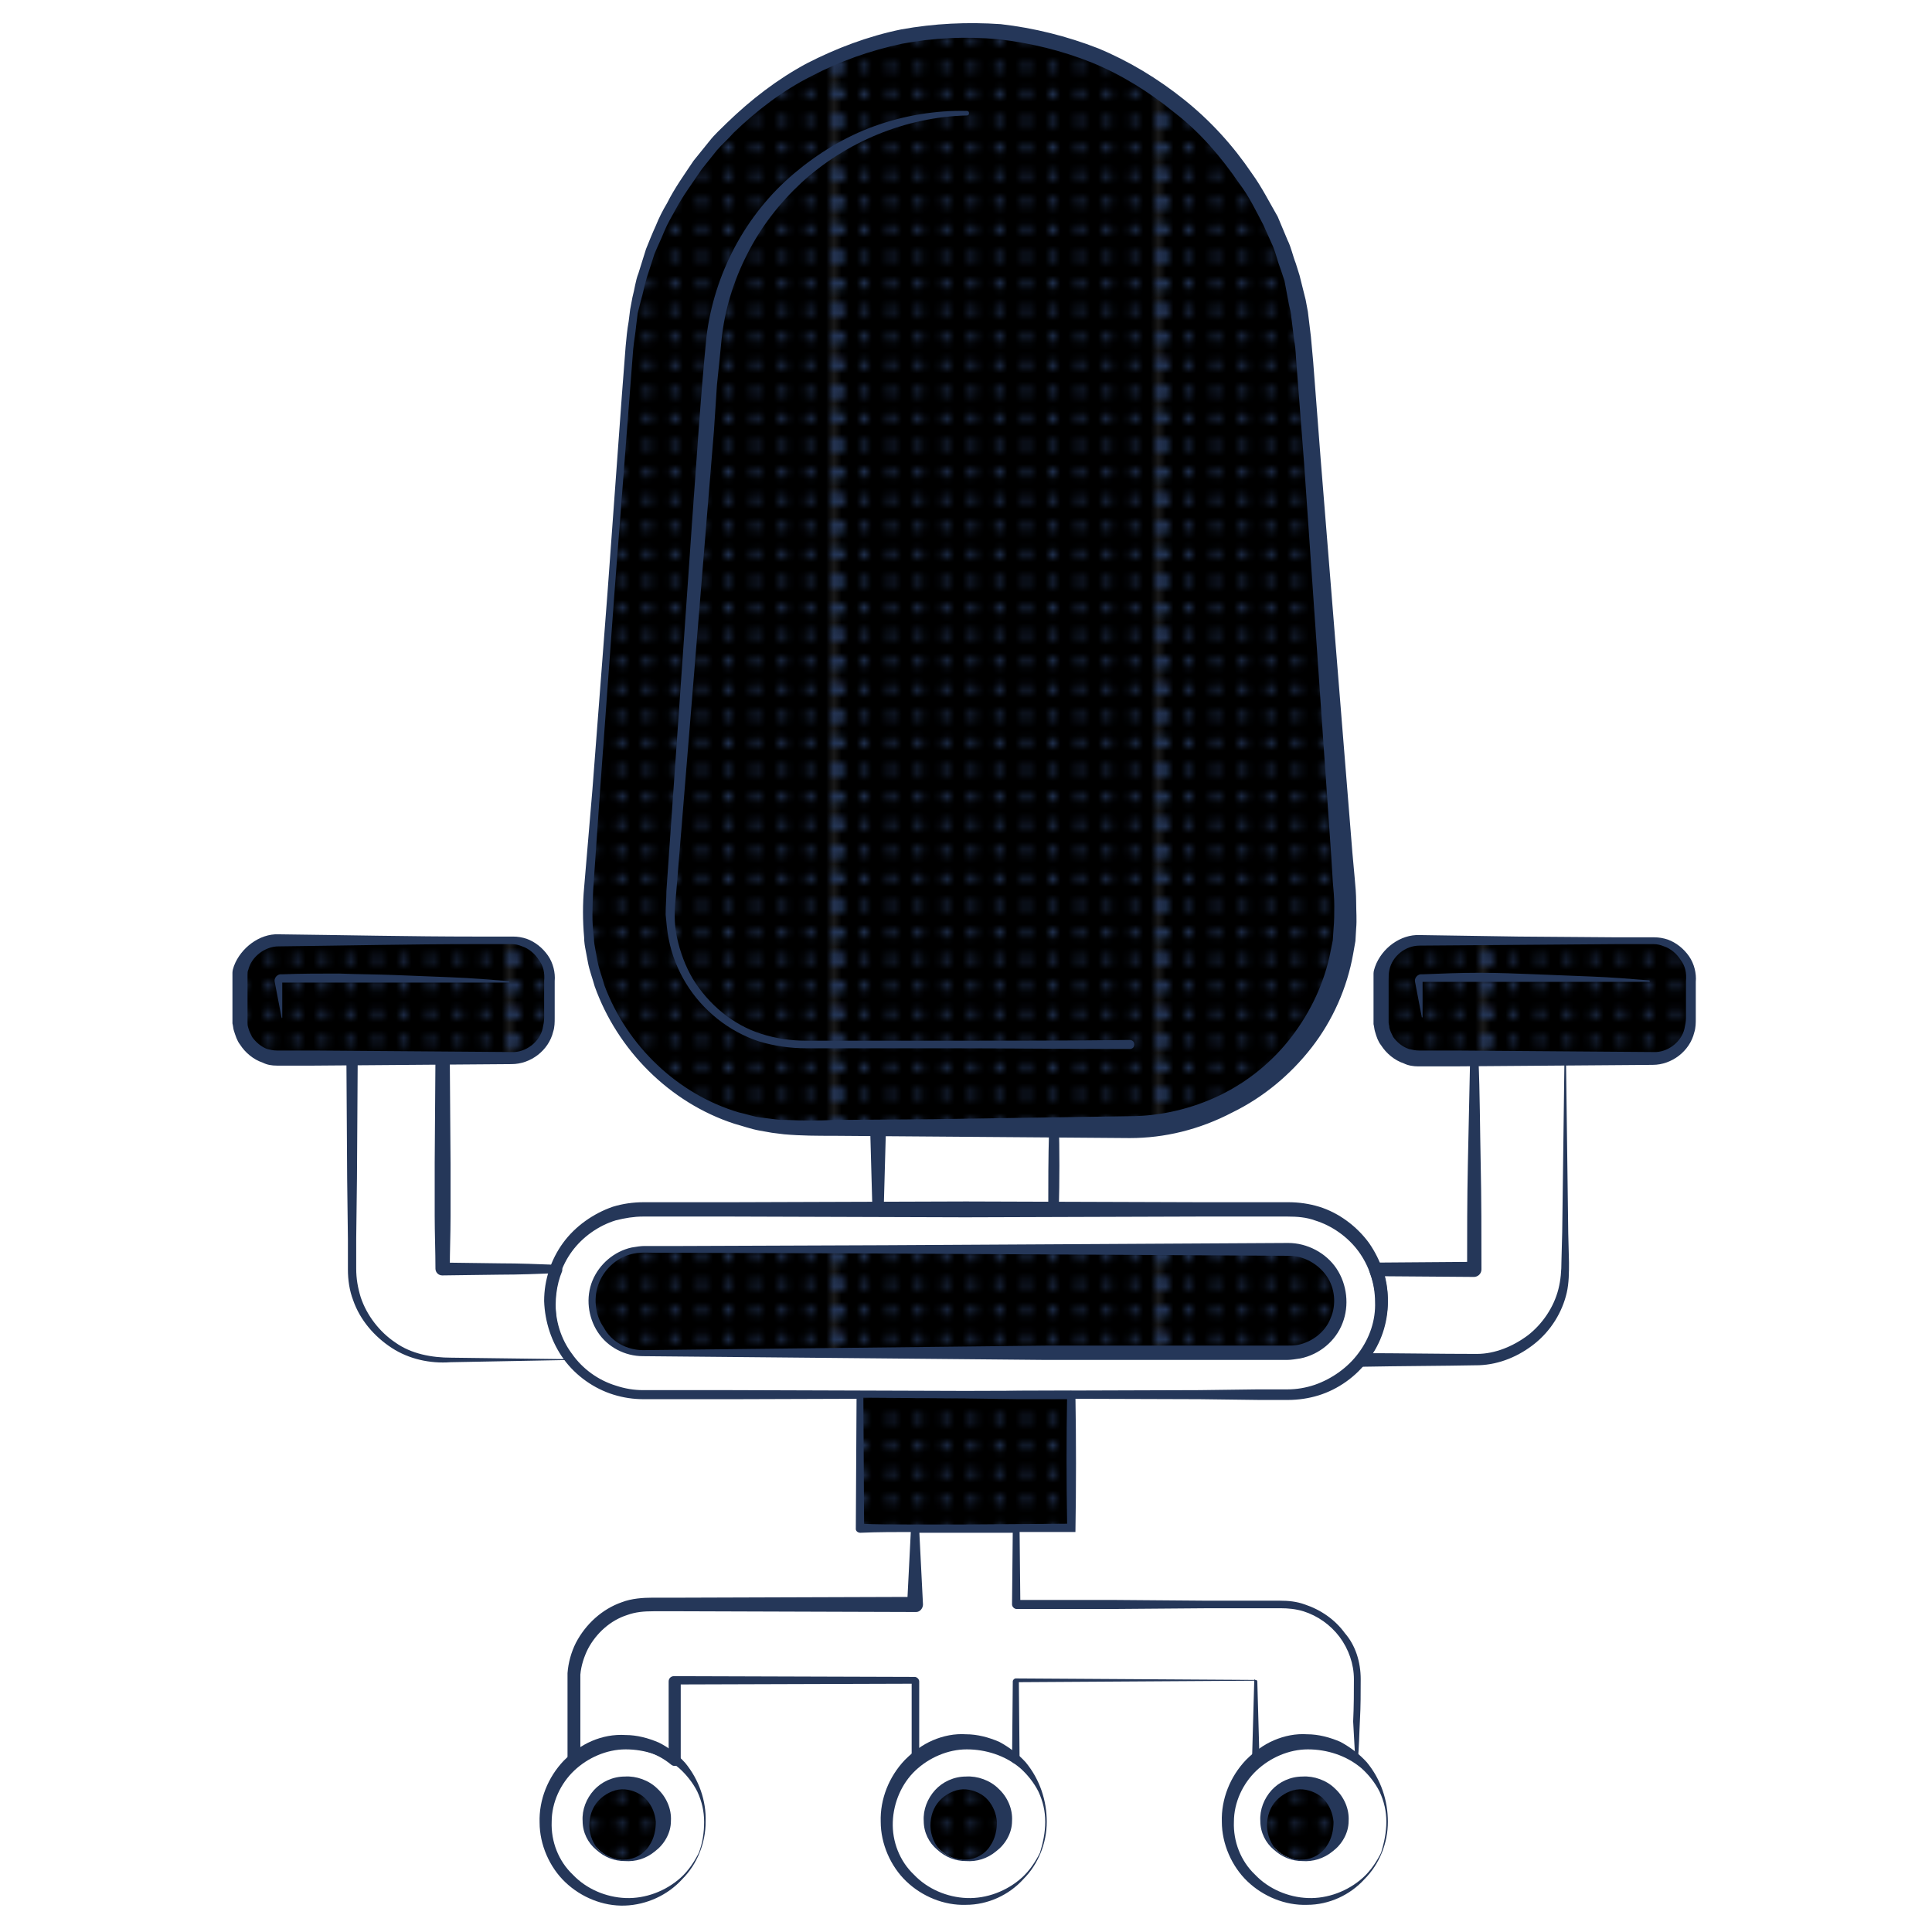 <svg xmlns="http://www.w3.org/2000/svg" xmlns:xlink="http://www.w3.org/1999/xlink" id="Layer_1" x="0" y="0" version="1.1" viewBox="0 0 256 256" xml:space="preserve"><style>.st1,.st2,.st3{fill:#253759}.st2,.st3{clip-path:url(#SVGID_2_)}.st3{clip-path:url(#SVGID_4_)}.st4{fill:url(#New_Pattern_Swatch_1)}</style><pattern id="New_Pattern_Swatch_1" width="42.9" height="43" x="-276" y="-276" overflow="visible" patternUnits="userSpaceOnUse" viewBox="43 -43 42.9 43"><path d="M43-43h42.9V0H43z"/><circle cx="85.9" cy="-41.2" r=".6" class="st1"/><circle cx="85.9" cy="-37.6" r=".6" class="st1"/><circle cx="85.9" cy="-34" r=".6" class="st1"/><circle cx="85.9" cy="-30.4" r=".6" class="st1"/><circle cx="85.9" cy="-26.9" r=".6" class="st1"/><circle cx="85.9" cy="-23.3" r=".6" class="st1"/><circle cx="85.9" cy="-19.7" r=".6" class="st1"/><circle cx="85.9" cy="-16.1" r=".6" class="st1"/><circle cx="85.9" cy="-12.6" r=".6" class="st1"/><circle cx="85.9" cy="-9" r=".6" class="st1"/><circle cx="85.9" cy="-5.4" r=".6" class="st1"/><circle cx="85.9" cy="-1.8" r=".6" class="st1"/><circle cx="85.8" cy="-41.2" r=".6" class="st1"/><circle cx="85.8" cy="-37.6" r=".6" class="st1"/><circle cx="85.8" cy="-34" r=".6" class="st1"/><circle cx="85.8" cy="-30.4" r=".6" class="st1"/><circle cx="85.8" cy="-26.9" r=".6" class="st1"/><circle cx="85.8" cy="-23.3" r=".6" class="st1"/><circle cx="85.8" cy="-19.7" r=".6" class="st1"/><circle cx="85.8" cy="-16.1" r=".6" class="st1"/><circle cx="85.8" cy="-12.6" r=".6" class="st1"/><circle cx="85.8" cy="-9" r=".6" class="st1"/><circle cx="85.8" cy="-5.4" r=".6" class="st1"/><circle cx="85.8" cy="-1.8" r=".6" class="st1"/><g><defs><path id="SVGID_1_" d="M85.8-43h43V0h-43z"/></defs><clipPath id="SVGID_2_"><use overflow="visible" xlink:href="#SVGID_1_"/></clipPath><circle cx="85.8" cy="-41.2" r=".6" class="st2"/><circle cx="85.8" cy="-37.6" r=".6" class="st2"/><circle cx="85.8" cy="-34" r=".6" class="st2"/><circle cx="85.8" cy="-30.4" r=".6" class="st2"/><circle cx="85.8" cy="-26.9" r=".6" class="st2"/><circle cx="85.8" cy="-23.3" r=".6" class="st2"/><circle cx="85.8" cy="-19.7" r=".6" class="st2"/><circle cx="85.8" cy="-16.1" r=".6" class="st2"/><circle cx="85.8" cy="-12.6" r=".6" class="st2"/><circle cx="85.8" cy="-9" r=".6" class="st2"/><circle cx="85.8" cy="-5.4" r=".6" class="st2"/><circle cx="85.8" cy="-1.8" r=".6" class="st2"/><circle cx="85.7" cy="-41.2" r=".6" class="st2"/><circle cx="85.7" cy="-37.6" r=".6" class="st2"/><circle cx="85.7" cy="-34" r=".6" class="st2"/><circle cx="85.7" cy="-30.4" r=".6" class="st2"/><circle cx="85.7" cy="-26.9" r=".6" class="st2"/><circle cx="85.7" cy="-23.3" r=".6" class="st2"/><circle cx="85.7" cy="-19.7" r=".6" class="st2"/><circle cx="85.7" cy="-16.1" r=".6" class="st2"/><circle cx="85.7" cy="-12.6" r=".6" class="st2"/><circle cx="85.7" cy="-9" r=".6" class="st2"/><circle cx="85.7" cy="-5.4" r=".6" class="st2"/><circle cx="85.7" cy="-1.8" r=".6" class="st2"/></g><g><circle cx="85.9" cy="-41.2" r=".6" class="st1"/><circle cx="85.9" cy="-37.6" r=".6" class="st1"/><circle cx="85.9" cy="-34" r=".6" class="st1"/><circle cx="85.9" cy="-30.4" r=".6" class="st1"/><circle cx="85.9" cy="-26.9" r=".6" class="st1"/><circle cx="85.9" cy="-23.3" r=".6" class="st1"/><circle cx="85.9" cy="-19.7" r=".6" class="st1"/><circle cx="85.9" cy="-16.1" r=".6" class="st1"/><circle cx="85.9" cy="-12.6" r=".6" class="st1"/><circle cx="85.9" cy="-9" r=".6" class="st1"/><circle cx="85.9" cy="-5.4" r=".6" class="st1"/><circle cx="85.9" cy="-1.8" r=".6" class="st1"/><circle cx="43" cy="-41.2" r=".6" class="st1"/><circle cx="46.5" cy="-41.2" r=".6" class="st1"/><circle cx="50.1" cy="-41.2" r=".6" class="st1"/><circle cx="53.7" cy="-41.2" r=".6" class="st1"/><circle cx="43" cy="-37.6" r=".6" class="st1"/><circle cx="46.5" cy="-37.6" r=".6" class="st1"/><circle cx="50.1" cy="-37.6" r=".6" class="st1"/><circle cx="53.7" cy="-37.6" r=".6" class="st1"/><circle cx="43" cy="-34" r=".6" class="st1"/><circle cx="46.5" cy="-34" r=".6" class="st1"/><circle cx="50.1" cy="-34" r=".6" class="st1"/><circle cx="53.7" cy="-34" r=".6" class="st1"/><circle cx="43" cy="-30.4" r=".6" class="st1"/><circle cx="46.5" cy="-30.4" r=".6" class="st1"/><circle cx="50.1" cy="-30.4" r=".6" class="st1"/><circle cx="53.7" cy="-30.4" r=".6" class="st1"/><circle cx="43" cy="-26.9" r=".6" class="st1"/><circle cx="46.5" cy="-26.9" r=".6" class="st1"/><circle cx="50.1" cy="-26.9" r=".6" class="st1"/><circle cx="53.7" cy="-26.9" r=".6" class="st1"/><circle cx="43" cy="-23.3" r=".6" class="st1"/><circle cx="46.5" cy="-23.3" r=".6" class="st1"/><circle cx="50.1" cy="-23.3" r=".6" class="st1"/><circle cx="53.7" cy="-23.3" r=".6" class="st1"/><circle cx="57.3" cy="-41.2" r=".6" class="st1"/><circle cx="60.8" cy="-41.2" r=".6" class="st1"/><circle cx="64.4" cy="-41.2" r=".6" class="st1"/><circle cx="68" cy="-41.2" r=".6" class="st1"/><circle cx="71.5" cy="-41.2" r=".6" class="st1"/><circle cx="57.3" cy="-37.6" r=".6" class="st1"/><circle cx="60.8" cy="-37.6" r=".6" class="st1"/><circle cx="64.4" cy="-37.6" r=".6" class="st1"/><circle cx="68" cy="-37.6" r=".6" class="st1"/><circle cx="71.5" cy="-37.6" r=".6" class="st1"/><circle cx="57.3" cy="-34" r=".6" class="st1"/><circle cx="60.8" cy="-34" r=".6" class="st1"/><circle cx="64.4" cy="-34" r=".6" class="st1"/><circle cx="68" cy="-34" r=".6" class="st1"/><circle cx="71.5" cy="-34" r=".6" class="st1"/><circle cx="57.3" cy="-30.4" r=".6" class="st1"/><circle cx="60.8" cy="-30.4" r=".6" class="st1"/><circle cx="64.4" cy="-30.4" r=".6" class="st1"/><circle cx="68" cy="-30.4" r=".6" class="st1"/><circle cx="71.5" cy="-30.4" r=".6" class="st1"/><circle cx="57.3" cy="-26.9" r=".6" class="st1"/><circle cx="60.8" cy="-26.9" r=".6" class="st1"/><circle cx="64.4" cy="-26.9" r=".6" class="st1"/><circle cx="68" cy="-26.9" r=".6" class="st1"/><circle cx="71.5" cy="-26.9" r=".6" class="st1"/><circle cx="57.3" cy="-23.3" r=".6" class="st1"/><circle cx="60.8" cy="-23.3" r=".6" class="st1"/><circle cx="64.4" cy="-23.3" r=".6" class="st1"/><circle cx="68" cy="-23.3" r=".6" class="st1"/><circle cx="71.5" cy="-23.3" r=".6" class="st1"/><circle cx="75.1" cy="-41.2" r=".6" class="st1"/><circle cx="78.7" cy="-41.2" r=".6" class="st1"/><circle cx="82.3" cy="-41.2" r=".6" class="st1"/><circle cx="85.8" cy="-41.2" r=".6" class="st1"/><circle cx="75.1" cy="-37.6" r=".6" class="st1"/><circle cx="78.7" cy="-37.6" r=".6" class="st1"/><circle cx="82.3" cy="-37.6" r=".6" class="st1"/><circle cx="85.8" cy="-37.6" r=".6" class="st1"/><circle cx="75.1" cy="-34" r=".6" class="st1"/><circle cx="78.7" cy="-34" r=".6" class="st1"/><circle cx="82.3" cy="-34" r=".6" class="st1"/><circle cx="85.8" cy="-34" r=".6" class="st1"/><circle cx="75.1" cy="-30.4" r=".6" class="st1"/><circle cx="78.7" cy="-30.4" r=".6" class="st1"/><circle cx="82.3" cy="-30.4" r=".6" class="st1"/><circle cx="85.8" cy="-30.4" r=".6" class="st1"/><circle cx="75.1" cy="-26.9" r=".6" class="st1"/><circle cx="78.7" cy="-26.9" r=".6" class="st1"/><circle cx="82.3" cy="-26.9" r=".6" class="st1"/><circle cx="85.8" cy="-26.9" r=".6" class="st1"/><circle cx="75.1" cy="-23.3" r=".6" class="st1"/><circle cx="78.7" cy="-23.3" r=".6" class="st1"/><circle cx="82.3" cy="-23.3" r=".6" class="st1"/><circle cx="85.8" cy="-23.3" r=".6" class="st1"/><circle cx="43" cy="-19.7" r=".6" class="st1"/><circle cx="46.5" cy="-19.7" r=".6" class="st1"/><circle cx="50.1" cy="-19.7" r=".6" class="st1"/><circle cx="53.7" cy="-19.7" r=".6" class="st1"/><circle cx="43" cy="-16.1" r=".6" class="st1"/><circle cx="46.5" cy="-16.1" r=".6" class="st1"/><circle cx="50.1" cy="-16.1" r=".6" class="st1"/><circle cx="53.7" cy="-16.1" r=".6" class="st1"/><circle cx="43" cy="-12.6" r=".6" class="st1"/><circle cx="46.5" cy="-12.6" r=".6" class="st1"/><circle cx="50.1" cy="-12.6" r=".6" class="st1"/><circle cx="53.7" cy="-12.6" r=".6" class="st1"/><circle cx="43" cy="-9" r=".6" class="st1"/><circle cx="46.5" cy="-9" r=".6" class="st1"/><circle cx="50.1" cy="-9" r=".6" class="st1"/><circle cx="53.7" cy="-9" r=".6" class="st1"/><circle cx="43" cy="-5.4" r=".6" class="st1"/><circle cx="46.5" cy="-5.4" r=".6" class="st1"/><circle cx="50.1" cy="-5.4" r=".6" class="st1"/><circle cx="53.7" cy="-5.4" r=".6" class="st1"/><circle cx="43" cy="-1.8" r=".6" class="st1"/><circle cx="46.5" cy="-1.8" r=".6" class="st1"/><circle cx="50.1" cy="-1.8" r=".6" class="st1"/><circle cx="53.7" cy="-1.8" r=".6" class="st1"/><circle cx="57.3" cy="-19.7" r=".6" class="st1"/><circle cx="60.8" cy="-19.7" r=".6" class="st1"/><circle cx="64.4" cy="-19.7" r=".6" class="st1"/><circle cx="68" cy="-19.7" r=".6" class="st1"/><circle cx="71.5" cy="-19.7" r=".6" class="st1"/><circle cx="57.3" cy="-16.1" r=".6" class="st1"/><circle cx="60.8" cy="-16.1" r=".6" class="st1"/><circle cx="64.4" cy="-16.1" r=".6" class="st1"/><circle cx="68" cy="-16.1" r=".6" class="st1"/><circle cx="71.5" cy="-16.1" r=".6" class="st1"/><circle cx="57.3" cy="-12.6" r=".6" class="st1"/><circle cx="60.8" cy="-12.6" r=".6" class="st1"/><circle cx="64.4" cy="-12.6" r=".6" class="st1"/><circle cx="68" cy="-12.6" r=".6" class="st1"/><circle cx="71.5" cy="-12.6" r=".6" class="st1"/><circle cx="57.3" cy="-9" r=".6" class="st1"/><circle cx="60.8" cy="-9" r=".6" class="st1"/><circle cx="64.4" cy="-9" r=".6" class="st1"/><circle cx="68" cy="-9" r=".6" class="st1"/><circle cx="71.5" cy="-9" r=".6" class="st1"/><circle cx="57.3" cy="-5.4" r=".6" class="st1"/><circle cx="60.8" cy="-5.4" r=".6" class="st1"/><circle cx="64.4" cy="-5.4" r=".6" class="st1"/><circle cx="68" cy="-5.4" r=".6" class="st1"/><circle cx="71.5" cy="-5.4" r=".6" class="st1"/><circle cx="57.3" cy="-1.8" r=".6" class="st1"/><circle cx="60.8" cy="-1.8" r=".6" class="st1"/><circle cx="64.4" cy="-1.8" r=".6" class="st1"/><circle cx="68" cy="-1.8" r=".6" class="st1"/><circle cx="71.5" cy="-1.8" r=".6" class="st1"/><circle cx="75.1" cy="-19.7" r=".6" class="st1"/><circle cx="78.7" cy="-19.7" r=".6" class="st1"/><circle cx="82.3" cy="-19.7" r=".6" class="st1"/><circle cx="85.8" cy="-19.7" r=".6" class="st1"/><circle cx="75.1" cy="-16.1" r=".6" class="st1"/><circle cx="78.7" cy="-16.1" r=".6" class="st1"/><circle cx="82.3" cy="-16.1" r=".6" class="st1"/><circle cx="85.8" cy="-16.1" r=".6" class="st1"/><circle cx="75.1" cy="-12.6" r=".6" class="st1"/><circle cx="78.7" cy="-12.6" r=".6" class="st1"/><circle cx="82.3" cy="-12.6" r=".6" class="st1"/><circle cx="85.8" cy="-12.6" r=".6" class="st1"/><circle cx="75.1" cy="-9" r=".6" class="st1"/><circle cx="78.7" cy="-9" r=".6" class="st1"/><circle cx="82.3" cy="-9" r=".6" class="st1"/><circle cx="85.8" cy="-9" r=".6" class="st1"/><circle cx="75.1" cy="-5.4" r=".6" class="st1"/><circle cx="78.7" cy="-5.4" r=".6" class="st1"/><circle cx="82.3" cy="-5.4" r=".6" class="st1"/><circle cx="85.8" cy="-5.4" r=".6" class="st1"/><circle cx="75.1" cy="-1.8" r=".6" class="st1"/><circle cx="78.7" cy="-1.8" r=".6" class="st1"/><circle cx="82.3" cy="-1.8" r=".6" class="st1"/><circle cx="85.8" cy="-1.8" r=".6" class="st1"/><circle cx="42.9" cy="-41.2" r=".6" class="st1"/><circle cx="42.9" cy="-37.6" r=".6" class="st1"/><circle cx="42.9" cy="-34" r=".6" class="st1"/><circle cx="42.9" cy="-30.4" r=".6" class="st1"/><circle cx="42.9" cy="-26.9" r=".6" class="st1"/><circle cx="42.9" cy="-23.3" r=".6" class="st1"/><circle cx="42.9" cy="-19.7" r=".6" class="st1"/><circle cx="42.9" cy="-16.1" r=".6" class="st1"/><circle cx="42.9" cy="-12.6" r=".6" class="st1"/><circle cx="42.9" cy="-9" r=".6" class="st1"/><circle cx="42.9" cy="-5.4" r=".6" class="st1"/><circle cx="42.9" cy="-1.8" r=".6" class="st1"/><g><defs><path id="SVGID_3_" d="M42.9-43h43V0h-43z"/></defs><clipPath id="SVGID_4_"><use overflow="visible" xlink:href="#SVGID_3_"/></clipPath><circle cx="42.9" cy="-41.2" r=".6" class="st3"/><circle cx="42.9" cy="-37.6" r=".6" class="st3"/><circle cx="42.9" cy="-34" r=".6" class="st3"/><circle cx="42.9" cy="-30.4" r=".6" class="st3"/><circle cx="42.9" cy="-26.9" r=".6" class="st3"/><circle cx="42.9" cy="-23.3" r=".6" class="st3"/><circle cx="42.9" cy="-19.7" r=".6" class="st3"/><circle cx="42.9" cy="-16.1" r=".6" class="st3"/><circle cx="42.9" cy="-12.6" r=".6" class="st3"/><circle cx="42.9" cy="-9" r=".6" class="st3"/><circle cx="42.9" cy="-5.4" r=".6" class="st3"/><circle cx="42.9" cy="-1.8" r=".6" class="st3"/><circle cx="42.8" cy="-41.2" r=".6" class="st3"/><circle cx="42.8" cy="-37.6" r=".6" class="st3"/><circle cx="42.8" cy="-34" r=".6" class="st3"/><circle cx="42.8" cy="-30.4" r=".6" class="st3"/><circle cx="42.8" cy="-26.9" r=".6" class="st3"/><circle cx="42.8" cy="-23.3" r=".6" class="st3"/><circle cx="42.8" cy="-19.7" r=".6" class="st3"/><circle cx="42.8" cy="-16.1" r=".6" class="st3"/><circle cx="42.8" cy="-12.6" r=".6" class="st3"/><circle cx="42.8" cy="-9" r=".6" class="st3"/><circle cx="42.8" cy="-5.4" r=".6" class="st3"/><circle cx="42.8" cy="-1.8" r=".6" class="st3"/></g></g><g><circle cx="43" cy="-41.2" r=".6" class="st1"/><circle cx="43" cy="-37.6" r=".6" class="st1"/><circle cx="43" cy="-34" r=".6" class="st1"/><circle cx="43" cy="-30.4" r=".6" class="st1"/><circle cx="43" cy="-26.9" r=".6" class="st1"/><circle cx="43" cy="-23.3" r=".6" class="st1"/><circle cx="43" cy="-19.7" r=".6" class="st1"/><circle cx="43" cy="-16.1" r=".6" class="st1"/><circle cx="43" cy="-12.6" r=".6" class="st1"/><circle cx="43" cy="-9" r=".6" class="st1"/><circle cx="43" cy="-5.4" r=".6" class="st1"/><circle cx="43" cy="-1.8" r=".6" class="st1"/><circle cx="42.9" cy="-41.2" r=".6" class="st1"/><circle cx="42.9" cy="-37.6" r=".6" class="st1"/><circle cx="42.9" cy="-34" r=".6" class="st1"/><circle cx="42.9" cy="-30.4" r=".6" class="st1"/><circle cx="42.9" cy="-26.9" r=".6" class="st1"/><circle cx="42.9" cy="-23.3" r=".6" class="st1"/><circle cx="42.9" cy="-19.7" r=".6" class="st1"/><circle cx="42.9" cy="-16.1" r=".6" class="st1"/><circle cx="42.9" cy="-12.6" r=".6" class="st1"/><circle cx="42.9" cy="-9" r=".6" class="st1"/><circle cx="42.9" cy="-5.4" r=".6" class="st1"/><circle cx="42.9" cy="-1.8" r=".6" class="st1"/><g><defs><path id="SVGID_5_" d="M0-43h43V0H0z"/></defs><clipPath id="SVGID_6_"><use overflow="visible" xlink:href="#SVGID_5_"/></clipPath></g></g></pattern><path d="M82.8 246.5c-2.8 0-5.1-2.3-5.1-5.1 0-1.6.7-3 1.9-4 .7-.5 1.7-1.1 3.2-1.1 1.2 0 2.3.4 3.2 1.1 1.2 1 1.9 2.4 1.9 4 .1 2.8-2.2 5.1-5.1 5.1z" class="st4"/><path d="M82.8 246.6c-1.4 0-2.7-.5-3.8-1.5-1.1-.9-1.8-2.3-1.8-3.8-.1-1.5.5-3 1.5-4.1 1-1.1 2.5-1.8 4.1-1.8 1.5-.1 3.2.5 4.3 1.6 1.2 1.1 1.9 2.7 1.8 4.3 0 1.6-.9 3.1-2.1 4-1.2 1-2.6 1.4-4 1.3zm0-.2c1.3 0 2.6-.8 3.2-1.8.7-1 .9-2.2.9-3.2-.1-1.1-.5-2.1-1.2-2.9-.7-.8-1.8-1.3-2.9-1.4-1.1-.1-2.3.4-3.2 1.2-.9.8-1.4 1.9-1.5 3.2-.1 1.2.3 2.5 1.1 3.5 1 .9 2.3 1.5 3.6 1.4z" class="st1"/><path d="M128 246.5c-2.8 0-5.1-2.3-5.1-5.1 0-1.6.7-3 1.9-4 .7-.5 1.7-1.1 3.2-1.1 1.2 0 2.3.4 3.2 1.1 1.2 1 1.9 2.4 1.9 4 0 2.8-2.3 5.1-5.1 5.1z" class="st4"/><path d="M128 246.6c-1.4 0-2.7-.5-3.8-1.5-1.1-.9-1.8-2.3-1.8-3.8-.1-1.5.5-3 1.5-4.1 1-1.1 2.5-1.8 4.1-1.8 1.5-.1 3.2.5 4.3 1.6 1.2 1.1 1.9 2.7 1.8 4.3 0 1.6-.9 3.1-2.1 4-1.2 1-2.6 1.4-4 1.3zm0-.2c1.3 0 2.6-.8 3.2-1.8.7-1 .9-2.2.9-3.2-.1-1.1-.5-2.1-1.2-2.9-.7-.8-1.8-1.3-2.9-1.4-1.1-.1-2.3.4-3.2 1.2-.9.8-1.4 1.9-1.5 3.2-.1 1.2.3 2.5 1.1 3.5.9.9 2.3 1.5 3.6 1.4z" class="st1"/><g><path d="M172.6 246.5c-2.8 0-5.1-2.3-5.1-5.1 0-1.6.7-3 1.9-4 .7-.5 1.7-1.1 3.2-1.1 1.2 0 2.3.4 3.2 1.1 1.2 1 1.9 2.4 1.9 4 0 2.8-2.3 5.1-5.1 5.1z" class="st4"/><path d="M172.6 246.6c-1.4 0-2.7-.5-3.8-1.5-1.1-.9-1.8-2.3-1.8-3.8-.1-1.5.5-3 1.5-4.1 1-1.1 2.5-1.8 4.1-1.8 1.5-.1 3.2.5 4.3 1.6 1.2 1.1 1.9 2.7 1.8 4.3 0 1.6-.9 3.1-2.1 4-1.2 1-2.7 1.4-4 1.3zm0-.2c1.3 0 2.6-.8 3.2-1.8.7-1 .9-2.2.9-3.2-.1-1.1-.5-2.1-1.2-2.9-.7-.8-1.8-1.3-2.9-1.4-1.1-.1-2.3.4-3.2 1.2-.9.8-1.4 1.9-1.5 3.2-.1 1.2.3 2.5 1.1 3.5.9.9 2.2 1.5 3.6 1.4z" class="st1"/></g><g><path d="M183.9 172.5c0 2.8-.9 5.5-2.6 7.7-1.6 2.2-4 3.9-6.6 4.7-1.3.4-2.7.6-4 .6h-3.9l-7.8-.1-31-.1-31 .1H85.3c-1.4 0-2.7-.2-4-.6-2.6-.8-5-2.5-6.6-4.7-1.6-2.2-2.5-4.9-2.6-7.7 0-2.8.9-5.5 2.5-7.7s4-3.9 6.6-4.8c1.3-.4 2.7-.6 4.1-.6H97l31-.1 31 .1h11.7c1.4 0 2.8.2 4.1.6 2.6.8 5 2.6 6.6 4.8 1.6 2.3 2.5 5 2.5 7.8zm-1.7 0c0-2.4-.8-4.8-2.2-6.7-1.4-1.9-3.5-3.4-5.8-4.1-1.1-.4-2.3-.5-3.6-.5h-11.7l-31 .1-31-.1H85.2c-1.2 0-2.4.2-3.6.5-2.3.7-4.4 2.2-5.8 4.1-1.4 1.9-2.2 4.3-2.2 6.8 0 2.4.7 4.8 2.2 6.8 1.4 2 3.5 3.5 5.8 4.2 1.2.4 2.4.6 3.6.6h11.7l31 .1 31-.1 7.8-.1h3.9c1.2 0 2.4-.2 3.6-.6 2.3-.8 4.4-2.3 5.8-4.2 1.5-2 2.3-4.4 2.2-6.8z" class="st1"/><path d="M85.2 179.3c-2.1 0-4-.9-5.3-2.6-1-1.2-1.5-2.7-1.5-4.3 0-.8.1-1.6.4-2.4.3-.9.9-1.7 1.6-2.4 1.3-1.3 3-2 4.8-2h85.6c2.8 0 5.4 1.8 6.4 4.4.3.8.4 1.6.4 2.4 0 1.5-.5 3.1-1.5 4.3-.2.2-.3.4-.5.6-1.3 1.3-3 2-4.8 2H85.2z" class="st4"/><path d="M85.2 179.7c-2.4 0-4.7-1.2-6-3.2-1.3-2-1.6-4.6-.7-6.8.9-2.2 2.9-3.9 5.2-4.4.6-.1 1.2-.2 1.7-.2h5l26.8-.1 53.5-.3c2.5 0 5 1.3 6.4 3.4 1.4 2.1 1.7 4.9.8 7.2-.9 2.4-3.1 4.2-5.6 4.7-.6.1-1.3.2-1.8.2h-31.8l-53.5-.5zm0-.8l53.5-.6h31.8c.6 0 1 0 1.5-.1 1.9-.4 3.6-1.7 4.3-3.5.8-1.8.6-4-.5-5.6-1.1-1.6-3-2.7-5-2.7l-53.5-.3-26.8-.1h-3.3c-1.1 0-2.2-.1-3.2.1-2.1.4-3.8 1.9-4.6 3.8-.8 1.9-.6 4.3.6 6 1 1.9 3.1 3 5.2 3zM75.7 180.2l-16 .3c-2.7.2-5.5-.4-7.8-1.9s-4.2-3.7-5.1-6.3c-.5-1.3-.7-2.7-.7-4.1v-4l-.1-8-.1-16c0-.4.3-.8.8-.8l12-.1c.5 0 .9.4.9.9l.1 14v7c0 2.3-.1 4.7-.1 7l-.9-.9 7.6.1c2.5 0 5 .1 7.6.2.3 0 .6.3.6.6v.2c-.8 1.9-1 4-.8 6 .1 1 .4 2 .7 3 .2.5.4 1 .7 1.4 0 .5.3.8.6 1.4zm-.2-.1c-.4-.2-.7-.7-1-1.2-.3-.4-.6-.9-.8-1.4-.5-1-.8-2-1-3.1-.4-2.2-.3-4.4.5-6.5l.6.8c-2.5.1-5 .2-7.6.2l-7.6.1c-.5 0-.9-.4-.9-.9 0-2.3-.1-4.7-.1-7v-7l.1-14 .9.9-12-.1.8-.8-.1 16-.1 8v4c0 1.3.2 2.5.6 3.8.8 2.4 2.5 4.6 4.6 6 2.1 1.5 4.8 2 7.4 2l15.7.2z" class="st1"/><path d="M36.9 124.6h31c2.8 0 5 2.2 5 5v5.6c0 2.8-2.2 5-5 5h-31c-2.8 0-5-2.2-5-5v-5.6c0-2.8 2.3-5 5-5z" class="st4"/><path d="M36.9 123.8c8.7.1 17.4.3 26.2.3H68c.6 0 1.2.1 1.8.3 1.1.4 2.1 1.2 2.8 2.2.7 1 1 2.3.9 3.4v4.9c0 .5 0 1.2-.2 1.8-.6 2.5-3 4.3-5.5 4.3l-13.1.1-13.1.1h-4.9c-.7 0-1.3-.1-1.9-.4-1.2-.4-2.3-1.3-3-2.4-.4-.5-.6-1.2-.8-1.8-.1-.3-.1-.6-.2-1V129.8v-.9c0-.3.1-.6.2-.9.9-2.4 3.4-4.3 5.9-4.2zm0 1.6c-1.8 0-3.6 1.4-4 3.1-.1.2-.1.4-.1.7v6.3c0 .2 0 .4.1.7.1.4.3.8.5 1.2.5.7 1.2 1.3 2 1.6.4.1.8.2 1.3.2h4.9l13.1.1 13.1.1c1.8.1 3.7-1.3 4.1-3.1.1-.5.2-.9.2-1.4V130c.1-1.1-.1-2-.7-2.8-.5-.8-1.3-1.5-2.2-1.8-.5-.2-.9-.3-1.4-.3h-4.9c-8.5 0-17.2.2-26 .3z" class="st1"/><path d="M37.3 134.8l-.9-4.7c-.1-.4.2-.9.7-1H37.4c2.5-.1 5-.1 7.5-.1 2.5.1 5 .1 7.5.2l7.5.3c2.5.1 5 .3 7.5.5.1 0 .1.1.1.1 0 .1 0 .1-.1.1H37.3l.1-.1v4.7c0 .1 0 .1-.1.1.1 0 0-.1 0-.1z" class="st1"/><path d="M188.1 124.6h31c2.8 0 5 2.2 5 5v5.6c0 2.8-2.2 5-5 5h-31c-2.8 0-5-2.2-5-5v-5.6c0-2.8 2.2-5 5-5z" class="st4"/><path d="M188.1 123.9l13.1.2 13.1.1h4.9c.6 0 1.2.1 1.8.3 1.1.4 2.1 1.2 2.8 2.2.7 1 1 2.3.9 3.4v4.9c0 .5 0 1.2-.2 1.8-.6 2.5-3 4.3-5.5 4.3l-13.1.1-13.1.1h-4.9c-.6 0-1.3-.1-1.9-.4-1.2-.4-2.3-1.3-3-2.4-.4-.5-.6-1.1-.8-1.8-.1-.3-.1-.6-.2-1V129.9v-.9c0-.3.1-.6.2-.9.9-2.5 3.4-4.3 5.9-4.2zm0 1.4c-1.9 0-3.6 1.4-4 3.2-.1.5-.1.8-.1 1.4V135.5c0 .2.1.4.1.7.1.4.3.8.5 1.2.5.7 1.2 1.3 2.1 1.6.4.1.9.2 1.3.2h4.9l13.1.1 13.1.1c1.8.1 3.7-1.3 4.1-3.1.1-.5.2-.9.2-1.4V130c.1-1.1-.1-2-.7-2.8-.5-.8-1.3-1.5-2.2-1.8-.5-.2-.9-.3-1.4-.3h-4.9l-13.1.1-13 .1z" class="st1"/><path d="M188.4 134.8l-.9-4.7c-.1-.4.2-.9.7-1H188.5c2.5-.1 5-.2 7.5-.2s5 .1 7.5.2l7.5.3c2.5.1 5 .3 7.5.5.1 0 .1.1.1.1 0 .1 0 .1-.1.1h-30.1l.1-.1v4.7c0 .1 0 .1-.1.1.1.1.1 0 0 0zM207.5 140.2l.2 15.4.1 7.8.1 3.9c0 1.3 0 2.7-.3 4-.6 2.6-2.1 5-4.2 6.7-2.1 1.7-4.7 2.8-7.4 2.9-5.2.1-10.3.1-15.5.2-.4 0-.8-.3-.8-.8 0-.2.1-.4.2-.5 1.2-1.6 2-3.5 2.3-5.4.3-2 0-4-.7-5.8-.2-.5 0-1 .5-1.2.1 0 .2-.1.3-.1l13.1-.1-1 1c0-4.7 0-9.3.1-14l.3-14c0-.3.3-.6.6-.5 2.1.1 4.1.1 6.2.2l5.9.3zm-.2.1l-6.1.3c-2 .1-3.9.2-5.9.2l.6-.6c.2 4.7.2 9.3.3 14 .1 4.7.1 9.3.1 14 0 .6-.5 1-1 1l-13.1-.1.9-1.3c.8 2.1 1 4.5.6 6.7s-1.3 4.4-2.8 6.1l-.6-1.3c5.1 0 10.3.1 15.4.1 2.4 0 4.8-1 6.8-2.5 1.9-1.5 3.4-3.7 4-6.1.3-1.2.4-2.4.4-3.7l.1-3.8.1-7.7.2-15.3zM140.3 148.7c.1 3.8.1 7.7 0 11.5v.1c0 .3-.3.6-.6.6-3.9-.3-7.8-.1-11.7-.1l-5.8.1c-1.9 0-3.9.1-5.8.2-.4 0-.8-.3-.8-.8l-.3-10.8c0-.6.4-1 1-1.1 8.1 0 16.1.1 24 .3zM139 150c-7.7.2-15.2.3-22.7.4l1.1-1.1-.3 10.8-.8-.8c1.9.1 3.9.1 5.8.2l5.8.1c3.9 0 7.8.2 11.7-.1l-.7.7c0-3.5 0-6.8.1-10.2z" class="st1"/><path d="M114 184.8h27.9v17.7H114z" class="st4"/><path d="M142.5 203h-21.4c-2.4 0-4.7 0-7.1.1-.3 0-.6-.2-.6-.5l.1-17.7c0-.2.2-.4.4-.4l14-.1 7-.1h7c.3 0 .6.3.6.6.1 5.9.1 12.1 0 18.1zm-1.1-1.1c-.1-5.7-.1-11.4 0-17.1l.6.6h-7l-7-.1-14-.1.4-.4.1 17.7-.6-.6c2.3.1 4.6.1 6.9.1h6.9l13.7-.1z" class="st1"/><path d="M180.3 222.5c0 1.8 0 3.6-.1 5.4-.1 1.8-.1 3.6-.3 5.4 0 .1-.1.1-.1.1h-.1c-1.9-1.5-4.2-2.2-6.6-2.2-2.3.1-4.6.9-6.4 2.4-.2.2-.5.1-.7-.1-.1-.1-.1-.2-.1-.3l.3-10.7.2.2-31.8.2.4-.4.1 10.7c0 .3-.2.5-.5.5-.1 0-.2 0-.3-.1-1.8-1.4-4.1-2.2-6.3-2.2-2.3 0-4.5.8-6.3 2.3-.2.2-.6.2-.8-.1-.1-.1-.1-.2-.1-.4v-10.7l.6.6-31.9.1.7-.7v10.7c0 .4-.3.8-.8.8-.2 0-.4-.1-.5-.2-1.7-1.4-3.9-2.2-6.2-2.1-2.2 0-4.4.8-6.1 2.2-.3.3-.9.2-1.2-.1-.1-.2-.2-.3-.2-.5v-9.6-2c.1-1.4.5-2.8 1.1-4 1.3-2.5 3.5-4.5 6.1-5.4 1.3-.5 2.8-.6 4.1-.6h3.8l30.8-.1h.1l-1 1 .5-9.9v-.1c0-.3.2-.5.5-.5h13.4c.3 0 .5.2.5.5l.1 9.9v.1l-.6-.6h12.7l12.7.1H169.6c1.1 0 2.2.1 3.3.5 2.1.7 4 2 5.3 3.8 1.4 1.6 2.1 3.8 2.1 6.1zm-.9 0c0-2-.7-4-1.9-5.6-1.2-1.6-2.9-2.8-4.8-3.4-1-.3-2-.4-3-.4H160.1l-12.7.1h-12.7c-.3 0-.6-.3-.6-.6v-.1l.1-9.9.5.5h-13.4l.5-.5v.1l.5 9.9c0 .5-.4 1-.9 1h-.2l-30.8-.1h-3.8c-1.3 0-2.4.1-3.5.5-2.2.7-4.1 2.4-5.2 4.5-.5 1-.9 2.2-1 3.4v11.5l-1.3-.6c2-1.6 4.6-2.5 7.2-2.5 2.6 0 5.2.9 7.1 2.6l-1.3.6v-10.7c0-.4.3-.7.7-.7l31.9.1c.3 0 .6.3.6.6v10.7l-.9-.4c2-1.6 4.5-2.5 7-2.5s5 .9 7 2.5l-.8.4.1-10.7c0-.2.2-.4.4-.4l31.8.2c.1 0 .2.1.2.2l.3 10.7-.8-.4c2-1.5 4.5-2.3 7-2.3 2.5.1 4.9 1 6.7 2.6l-.2.1-.3-5.4c.1-2.1.1-3.9.1-5.6z" class="st1"/><path d="M93.5 241.4c0 2.8-1.1 5.6-3.1 7.6-1.9 2.1-4.7 3.4-7.6 3.5-2.9.1-5.8-1.1-7.9-3.1-2.1-2-3.4-5-3.4-7.9-.1-3 1.1-6 3.2-8.2 1.1-1.1 2.3-2 3.7-2.6 1.4-.6 2.9-.9 4.5-.8 1.5 0 3 .4 4.4 1 1.4.7 2.5 1.6 3.5 2.7 1.8 2.2 2.8 5 2.7 7.8zm-.2 0c0-1.4-.3-2.7-.9-4-.6-1.2-1.5-2.3-2.4-3.1-2-1.7-4.6-2.5-7.1-2.5s-5 1.1-6.8 2.8c-1.8 1.7-3 4.2-3 6.8-.1 2.6.9 5.2 2.8 7 1.8 1.9 4.4 3 7 3.1 2.6.1 5.3-.9 7.3-2.7 1-.9 1.8-2.1 2.4-3.3.5-1.3.7-2.7.7-4.1z" class="st1"/><g><path d="M138.7 241.4c0 2.8-1.1 5.6-3.1 7.6-1.9 2.1-4.7 3.4-7.6 3.4-2.9.1-5.8-1.1-7.9-3.1-2.1-2-3.4-5-3.4-7.9-.1-3 1.1-6 3.2-8.2 1.1-1.1 2.3-2 3.7-2.6 1.4-.6 2.9-.9 4.4-.8 1.5 0 3 .4 4.4 1 1.3.7 2.5 1.6 3.5 2.7 1.9 2.3 2.8 5.1 2.8 7.9zm-.2 0c0-1.4-.3-2.7-.9-4-.6-1.2-1.5-2.3-2.4-3.1-2-1.7-4.6-2.5-7.1-2.5s-5 1.1-6.8 2.8c-1.8 1.7-2.9 4.2-3 6.8-.1 2.6.9 5.2 2.8 7 1.8 1.9 4.4 3 7 3.1 2.6.1 5.3-.9 7.3-2.7 1-.9 1.8-2.1 2.4-3.3.4-1.3.7-2.7.7-4.1z" class="st1"/></g><g><path d="M183.9 241.4c0 2.8-1.1 5.6-3.1 7.6-1.9 2.1-4.7 3.4-7.6 3.4-2.9.1-5.8-1.1-7.9-3.1-2.1-2-3.4-5-3.4-7.9-.1-3 1.1-6 3.2-8.2 1.1-1.1 2.3-2 3.7-2.6 1.4-.6 2.9-.9 4.4-.8 1.5 0 3 .4 4.4 1 1.3.7 2.5 1.6 3.5 2.7 1.9 2.3 2.8 5.1 2.8 7.9zm-.2 0c0-1.4-.3-2.7-.9-4-.6-1.2-1.5-2.3-2.4-3.1-2-1.7-4.6-2.5-7.1-2.5s-5 1.1-6.8 2.8c-1.8 1.7-3 4.2-3 6.8-.1 2.6.9 5.2 2.8 7 1.8 1.9 4.4 3 7 3.1 2.6.1 5.3-.9 7.3-2.7 1-.9 1.8-2.1 2.4-3.3.4-1.3.7-2.7.7-4.1z" class="st1"/></g><g><path d="M149.7 149.4h-43.5c-16.5 0-29.6-14.1-28.4-30.6l5.5-73.5C85.2 22 104.6 4 128 4c23.4 0 42.8 18 44.6 41.3l5.5 73.5c1.2 16.5-11.8 30.6-28.4 30.6z" class="st4"/><path d="M149.7 150.8l-26.1-.2-13.1-.1c-2.2 0-4.3 0-6.6-.2l-.8-.1-.8-.1-1.7-.3c-1.1-.2-2.2-.6-3.3-.9-8.6-2.8-15.5-9.8-18.5-18.2-.3-1.1-.7-2.1-.9-3.2l-.3-1.6c-.1-.5-.2-1.1-.2-1.7-.2-2.2-.2-4.5 0-6.6l1.1-13 2-26.1 1.9-26.1.5-6.5c.1-1.1.2-2.2.4-3.3l.2-1.6c.1-.5.2-1.1.3-1.6.3-1.1.4-2.2.8-3.2l1-3.2c.4-1 .8-2 1.3-3.1.4-1 .9-2 1.5-3 1-2 2.3-3.8 3.5-5.6l2.1-2.6c.7-.9 1.5-1.6 2.3-2.4 3.2-3.1 6.7-5.8 10.6-7.9 3.9-2 8.1-3.6 12.5-4.5 4.4-.8 8.8-1 13.2-.7 4.4.5 8.8 1.6 12.9 3.2 4.1 1.7 7.9 4 11.4 6.8s6.5 6.1 9 9.8c1.3 1.8 2.3 3.8 3.4 5.7l1.3 3.1c.5 1 .7 2.1 1.1 3.1l.5 1.6.4 1.6.4 1.6c.1.5.2 1.1.3 1.6l.4 3.3.3 3.3 1 13 4.2 52.1.3 3.3c.1 1.1.2 2.1.2 3.3 0 1.1.1 2.3 0 3.4l-.1 1.7c-.1.6-.2 1.1-.3 1.7-.8 4.5-2.7 8.8-5.5 12.4-2.8 3.6-6.4 6.6-10.5 8.6-4.4 2.3-9 3.4-13.6 3.4zm0-2.9c4.1 0 8.3-1 12-2.8 3.7-1.8 7-4.5 9.5-7.8s4.3-7.1 5.1-11.2l.3-1.5.1-1.5c.1-1 .1-2.1.1-3.1s-.1-2.1-.2-3.2l-.2-3.3-3.6-52.1-1-13c-.1-1.1-.1-2.2-.3-3.2l-.4-3.2c0-.5-.2-1.1-.3-1.6l-.3-1.6-.3-1.6-.5-1.5c-.4-1-.6-2-1-3l-1.3-2.9c-1-1.9-1.9-3.8-3.2-5.5-2.4-3.5-5.2-6.8-8.6-9.4-3.3-2.7-7-5-10.9-6.6-4-1.6-8.1-2.6-12.4-3.1-4.3-.4-8.6-.2-12.8.6-4.2.9-8.2 2.3-12 4.3-3.8 1.9-7.3 4.6-10.3 7.5-.7.8-1.5 1.5-2.2 2.3l-2 2.5c-1.2 1.8-2.5 3.5-3.5 5.4-.5.9-1.1 1.9-1.5 2.9-.4 1-.9 2-1.3 3l-1 3.1c-.3 1-.5 2.1-.8 3.1l-.4 1.6-.2 1.6c-.1 1.1-.3 2.1-.4 3.2l-.5 6.5-2 26-1.9 26.1-.9 13c-.1 2.2-.2 4.3.1 6.4 0 .5.1 1.1.2 1.6l.3 1.6c.2 1 .6 2 .9 3.1 3 8 9.7 14.4 17.8 16.8 1 .2 2 .6 3.1.7l1.6.2.8.1h.8c2.1.1 4.3.1 6.4 0l13.1-.1 26-.4z" class="st1"/></g><g><path d="M149.7 139c-8.2 0-16.4-.1-24.5-.1h-18.4c-2.1 0-4.2-.3-6.2-.9-4-1.3-7.5-4.1-9.7-7.7-1.1-1.8-1.9-3.8-2.3-5.9-.2-1-.3-2.1-.4-3.2 0-1.1.1-2.1.1-3.1L90 93.7l1.7-24.5c.6-8.2 1.1-16.3 1.9-24.5 1-8.4 5.2-16.3 11.6-21.7 3.2-2.7 6.8-4.9 10.7-6.3 3.9-1.4 8.1-2.1 12.2-2 .2 0 .3.1.3.3 0 .2-.1.3-.3.3-8.1.2-16 3.5-21.9 8.9-2.9 2.7-5.4 5.9-7.2 9.5-1.8 3.5-3 7.4-3.4 11.4l-.3 3L95 51l-.4 6.1-1 12.2-2 24.5-2 24.5c-.1 1-.2 2-.2 3s.1 2 .3 2.9c.4 1.9 1.1 3.8 2.1 5.5 2.1 3.4 5.3 6.1 9.1 7.3 1.9.6 3.9.9 5.9.9h18.4c8.2 0 16.4 0 24.5-.1.3 0 .6.2.6.6s-.3.6-.6.6z" class="st1"/></g></g></svg>